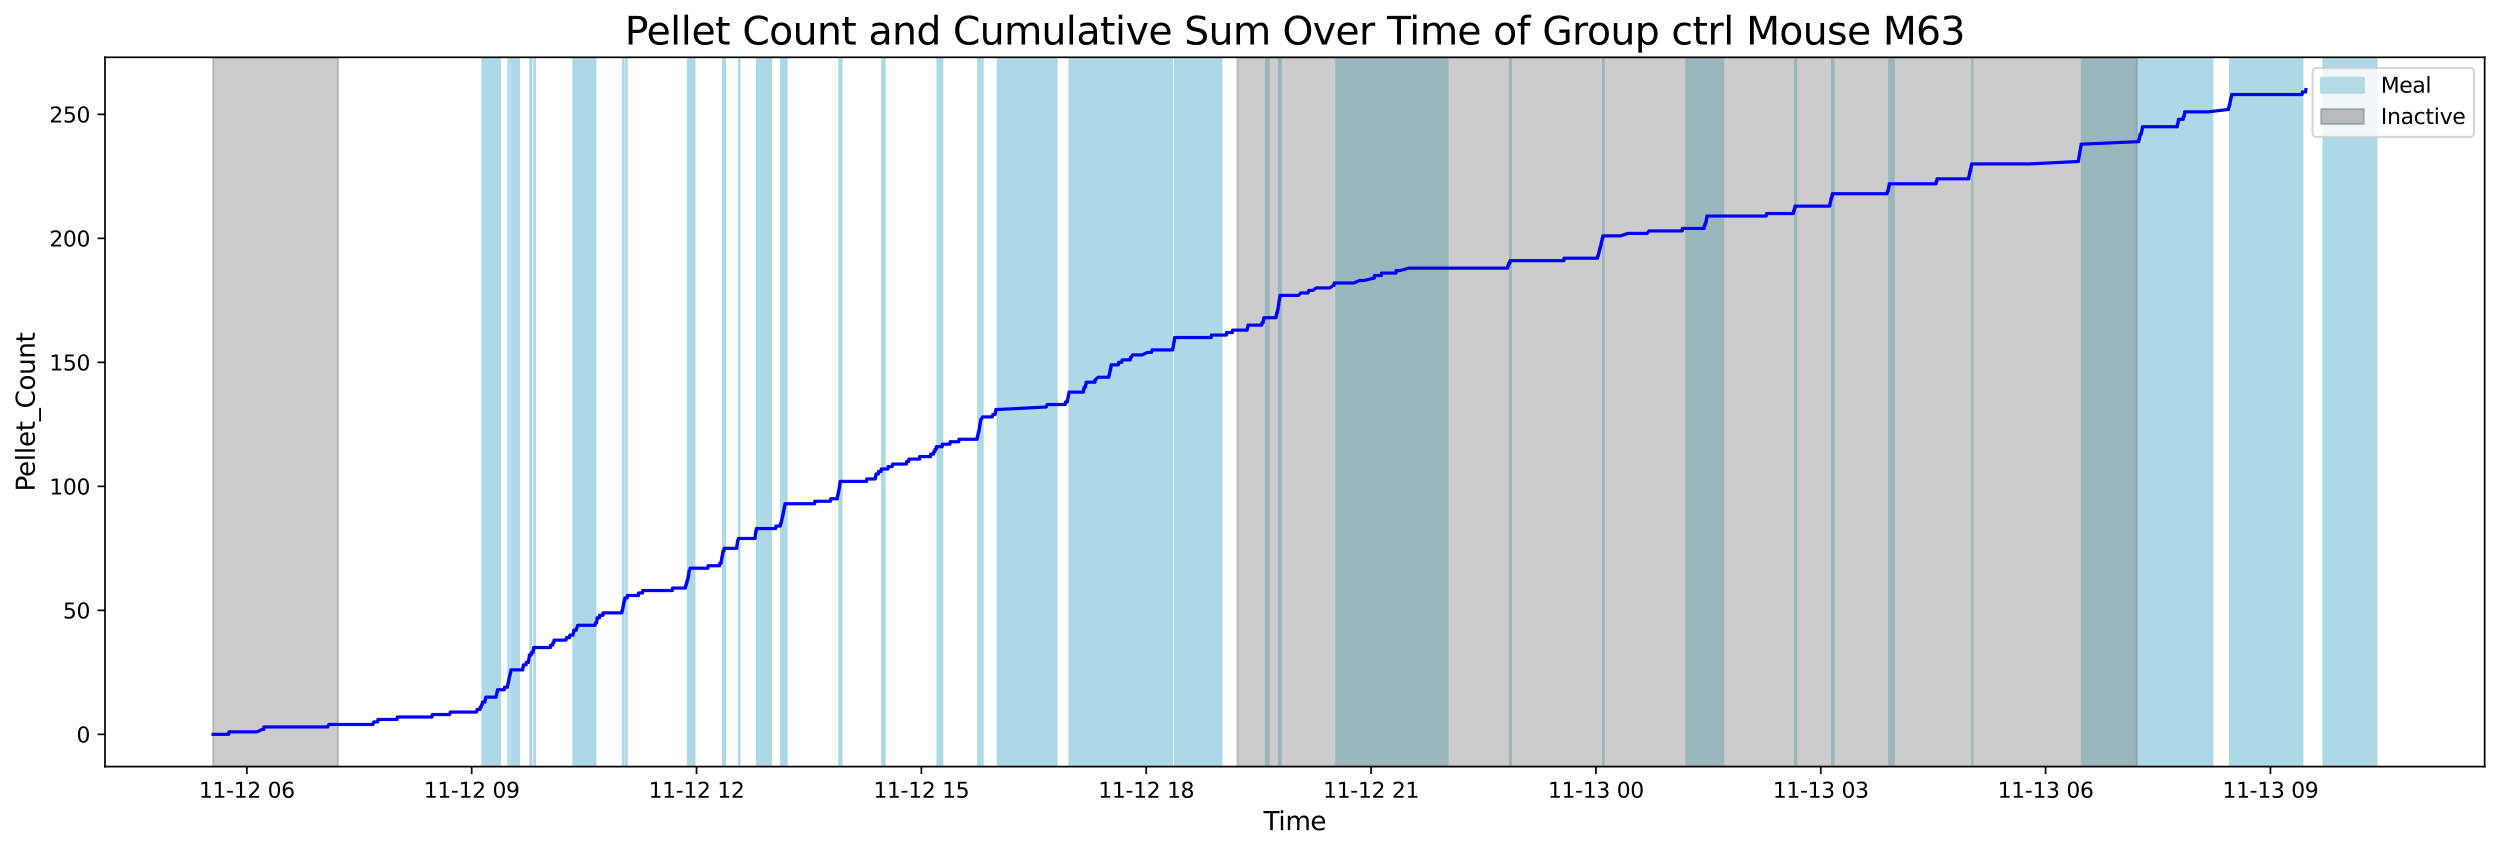 <?xml version="1.0" encoding="utf-8" standalone="no"?>
<!DOCTYPE svg PUBLIC "-//W3C//DTD SVG 1.1//EN"
  "http://www.w3.org/Graphics/SVG/1.1/DTD/svg11.dtd">
<svg xmlns:xlink="http://www.w3.org/1999/xlink" width="1172.435pt" height="399.009pt" viewBox="0 0 1172.435 399.009" xmlns="http://www.w3.org/2000/svg" version="1.1">
 <defs>
  <style type="text/css">*{stroke-linejoin: round; stroke-linecap: butt}</style>
 </defs>
 <g id="figure_1">
  <g id="patch_1">
   <path d="M 0 399.009 
L 1172.435 399.009 
L 1172.435 0 
L 0 0 
z
" style="fill: #ffffff"/>
  </g>
  <g id="axes_1">
   <g id="patch_2">
    <path d="M 49.235 359.517 
L 1165.235 359.517 
L 1165.235 26.877 
L 49.235 26.877 
z
" style="fill: #ffffff"/>
   </g>
   <g id="patch_3">
    <path d="M 234.487 359.517 
L 234.487 26.877 
L 226.252 26.877 
L 226.252 359.517 
z
" clip-path="url(#p6c56de506e)" style="fill: #add8e6; stroke: #add8e6; stroke-linejoin: miter"/>
   </g>
   <g id="patch_4">
    <path d="M 232.866 359.517 
L 232.866 26.877 
L 226.949 26.877 
L 226.949 359.517 
z
" clip-path="url(#p6c56de506e)" style="fill: #add8e6; stroke: #add8e6; stroke-linejoin: miter"/>
   </g>
   <g id="patch_5">
    <path d="M 231.316 359.517 
L 231.316 26.877 
L 229.81 26.877 
L 229.81 359.517 
z
" clip-path="url(#p6c56de506e)" style="fill: #add8e6; stroke: #add8e6; stroke-linejoin: miter"/>
   </g>
   <g id="patch_6">
    <path d="M 238.582 359.517 
L 238.582 26.877 
L 238.457 26.877 
L 238.457 359.517 
z
" clip-path="url(#p6c56de506e)" style="fill: #add8e6; stroke: #add8e6; stroke-linejoin: miter"/>
   </g>
   <g id="patch_7">
    <path d="M 239.826 359.517 
L 239.826 26.877 
L 240.247 26.877 
L 240.247 359.517 
z
" clip-path="url(#p6c56de506e)" style="fill: #add8e6; stroke: #add8e6; stroke-linejoin: miter"/>
   </g>
   <g id="patch_8">
    <path d="M 243.36 359.517 
L 243.36 26.877 
L 239.806 26.877 
L 239.806 359.517 
z
" clip-path="url(#p6c56de506e)" style="fill: #add8e6; stroke: #add8e6; stroke-linejoin: miter"/>
   </g>
   <g id="patch_9">
    <path d="M 248.707 359.517 
L 248.707 26.877 
L 249.199 26.877 
L 249.199 359.517 
z
" clip-path="url(#p6c56de506e)" style="fill: #add8e6; stroke: #add8e6; stroke-linejoin: miter"/>
   </g>
   <g id="patch_10">
    <path d="M 250.896 359.517 
L 250.896 26.877 
L 250.585 26.877 
L 250.585 359.517 
z
" clip-path="url(#p6c56de506e)" style="fill: #add8e6; stroke: #add8e6; stroke-linejoin: miter"/>
   </g>
   <g id="patch_11">
    <path d="M 277.523 359.517 
L 277.523 26.877 
L 268.89 26.877 
L 268.89 359.517 
z
" clip-path="url(#p6c56de506e)" style="fill: #add8e6; stroke: #add8e6; stroke-linejoin: miter"/>
   </g>
   <g id="patch_12">
    <path d="M 279.222 359.517 
L 279.222 26.877 
L 269.374 26.877 
L 269.374 359.517 
z
" clip-path="url(#p6c56de506e)" style="fill: #add8e6; stroke: #add8e6; stroke-linejoin: miter"/>
   </g>
   <g id="patch_13">
    <path d="M 292.162 359.517 
L 292.162 26.877 
L 292.369 26.877 
L 292.369 359.517 
z
" clip-path="url(#p6c56de506e)" style="fill: #add8e6; stroke: #add8e6; stroke-linejoin: miter"/>
   </g>
   <g id="patch_14">
    <path d="M 293.931 359.517 
L 293.931 26.877 
L 293.455 26.877 
L 293.455 359.517 
z
" clip-path="url(#p6c56de506e)" style="fill: #add8e6; stroke: #add8e6; stroke-linejoin: miter"/>
   </g>
   <g id="patch_15">
    <path d="M 322.689 359.517 
L 322.689 26.877 
L 322.599 26.877 
L 322.599 359.517 
z
" clip-path="url(#p6c56de506e)" style="fill: #add8e6; stroke: #add8e6; stroke-linejoin: miter"/>
   </g>
   <g id="patch_16">
    <path d="M 325.663 359.517 
L 325.663 26.877 
L 323.109 26.877 
L 323.109 359.517 
z
" clip-path="url(#p6c56de506e)" style="fill: #add8e6; stroke: #add8e6; stroke-linejoin: miter"/>
   </g>
   <g id="patch_17">
    <path d="M 323.898 359.517 
L 323.898 26.877 
L 323.441 26.877 
L 323.441 359.517 
z
" clip-path="url(#p6c56de506e)" style="fill: #add8e6; stroke: #add8e6; stroke-linejoin: miter"/>
   </g>
   <g id="patch_18">
    <path d="M 339.447 359.517 
L 339.447 26.877 
L 339.088 26.877 
L 339.088 359.517 
z
" clip-path="url(#p6c56de506e)" style="fill: #add8e6; stroke: #add8e6; stroke-linejoin: miter"/>
   </g>
   <g id="patch_19">
    <path d="M 340.053 359.517 
L 340.053 26.877 
L 339.842 26.877 
L 339.842 359.517 
z
" clip-path="url(#p6c56de506e)" style="fill: #add8e6; stroke: #add8e6; stroke-linejoin: miter"/>
   </g>
   <g id="patch_20">
    <path d="M 346.758 359.517 
L 346.758 26.877 
L 346.547 26.877 
L 346.547 359.517 
z
" clip-path="url(#p6c56de506e)" style="fill: #add8e6; stroke: #add8e6; stroke-linejoin: miter"/>
   </g>
   <g id="patch_21">
    <path d="M 361.624 359.517 
L 361.624 26.877 
L 354.999 26.877 
L 354.999 359.517 
z
" clip-path="url(#p6c56de506e)" style="fill: #add8e6; stroke: #add8e6; stroke-linejoin: miter"/>
   </g>
   <g id="patch_22">
    <path d="M 366.262 359.517 
L 366.262 26.877 
L 366.91 26.877 
L 366.91 359.517 
z
" clip-path="url(#p6c56de506e)" style="fill: #add8e6; stroke: #add8e6; stroke-linejoin: miter"/>
   </g>
   <g id="patch_23">
    <path d="M 367.547 359.517 
L 367.547 26.877 
L 368.929 26.877 
L 368.929 359.517 
z
" clip-path="url(#p6c56de506e)" style="fill: #add8e6; stroke: #add8e6; stroke-linejoin: miter"/>
   </g>
   <g id="patch_24">
    <path d="M 394.637 359.517 
L 394.637 26.877 
L 393.586 26.877 
L 393.586 359.517 
z
" clip-path="url(#p6c56de506e)" style="fill: #add8e6; stroke: #add8e6; stroke-linejoin: miter"/>
   </g>
   <g id="patch_25">
    <path d="M 394.299 359.517 
L 394.299 26.877 
L 394.278 26.877 
L 394.278 359.517 
z
" clip-path="url(#p6c56de506e)" style="fill: #add8e6; stroke: #add8e6; stroke-linejoin: miter"/>
   </g>
   <g id="patch_26">
    <path d="M 414.887 359.517 
L 414.887 26.877 
L 413.684 26.877 
L 413.684 359.517 
z
" clip-path="url(#p6c56de506e)" style="fill: #add8e6; stroke: #add8e6; stroke-linejoin: miter"/>
   </g>
   <g id="patch_27">
    <path d="M 441.928 359.517 
L 441.928 26.877 
L 439.663 26.877 
L 439.663 359.517 
z
" clip-path="url(#p6c56de506e)" style="fill: #add8e6; stroke: #add8e6; stroke-linejoin: miter"/>
   </g>
   <g id="patch_28">
    <path d="M 458.764 359.517 
L 458.764 26.877 
L 459.848 26.877 
L 459.848 359.517 
z
" clip-path="url(#p6c56de506e)" style="fill: #add8e6; stroke: #add8e6; stroke-linejoin: miter"/>
   </g>
   <g id="patch_29">
    <path d="M 460.838 359.517 
L 460.838 26.877 
L 460.641 26.877 
L 460.641 359.517 
z
" clip-path="url(#p6c56de506e)" style="fill: #add8e6; stroke: #add8e6; stroke-linejoin: miter"/>
   </g>
   <g id="patch_30">
    <path d="M 495.536 359.517 
L 495.536 26.877 
L 467.905 26.877 
L 467.905 359.517 
z
" clip-path="url(#p6c56de506e)" style="fill: #add8e6; stroke: #add8e6; stroke-linejoin: miter"/>
   </g>
   <g id="patch_31">
    <path d="M 524.875 359.517 
L 524.875 26.877 
L 501.55 26.877 
L 501.55 359.517 
z
" clip-path="url(#p6c56de506e)" style="fill: #add8e6; stroke: #add8e6; stroke-linejoin: miter"/>
   </g>
   <g id="patch_32">
    <path d="M 508.787 359.517 
L 508.787 26.877 
L 509.142 26.877 
L 509.142 359.517 
z
" clip-path="url(#p6c56de506e)" style="fill: #add8e6; stroke: #add8e6; stroke-linejoin: miter"/>
   </g>
   <g id="patch_33">
    <path d="M 510.453 359.517 
L 510.453 26.877 
L 509.917 26.877 
L 509.917 359.517 
z
" clip-path="url(#p6c56de506e)" style="fill: #add8e6; stroke: #add8e6; stroke-linejoin: miter"/>
   </g>
   <g id="patch_34">
    <path d="M 549.714 359.517 
L 549.714 26.877 
L 520.913 26.877 
L 520.913 359.517 
z
" clip-path="url(#p6c56de506e)" style="fill: #add8e6; stroke: #add8e6; stroke-linejoin: miter"/>
   </g>
   <g id="patch_35">
    <path d="M 521.681 359.517 
L 521.681 26.877 
L 521.347 26.877 
L 521.347 359.517 
z
" clip-path="url(#p6c56de506e)" style="fill: #add8e6; stroke: #add8e6; stroke-linejoin: miter"/>
   </g>
   <g id="patch_36">
    <path d="M 572.844 359.517 
L 572.844 26.877 
L 551.588 26.877 
L 551.588 359.517 
z
" clip-path="url(#p6c56de506e)" style="fill: #add8e6; stroke: #add8e6; stroke-linejoin: miter"/>
   </g>
   <g id="patch_37">
    <path d="M 553.176 359.517 
L 553.176 26.877 
L 551.007 26.877 
L 551.007 359.517 
z
" clip-path="url(#p6c56de506e)" style="fill: #add8e6; stroke: #add8e6; stroke-linejoin: miter"/>
   </g>
   <g id="patch_38">
    <path d="M 594.999 359.517 
L 594.999 26.877 
L 593.673 26.877 
L 593.673 359.517 
z
" clip-path="url(#p6c56de506e)" style="fill: #add8e6; stroke: #add8e6; stroke-linejoin: miter"/>
   </g>
   <g id="patch_39">
    <path d="M 599.797 359.517 
L 599.797 26.877 
L 600.656 26.877 
L 600.656 359.517 
z
" clip-path="url(#p6c56de506e)" style="fill: #add8e6; stroke: #add8e6; stroke-linejoin: miter"/>
   </g>
   <g id="patch_40">
    <path d="M 644.753 359.517 
L 644.753 26.877 
L 632.292 26.877 
L 632.292 359.517 
z
" clip-path="url(#p6c56de506e)" style="fill: #add8e6; stroke: #add8e6; stroke-linejoin: miter"/>
   </g>
   <g id="patch_41">
    <path d="M 659.954 359.517 
L 659.954 26.877 
L 626.684 26.877 
L 626.684 359.517 
z
" clip-path="url(#p6c56de506e)" style="fill: #add8e6; stroke: #add8e6; stroke-linejoin: miter"/>
   </g>
   <g id="patch_42">
    <path d="M 678.876 359.517 
L 678.876 26.877 
L 646.674 26.877 
L 646.674 359.517 
z
" clip-path="url(#p6c56de506e)" style="fill: #add8e6; stroke: #add8e6; stroke-linejoin: miter"/>
   </g>
   <g id="patch_43">
    <path d="M 708.159 359.517 
L 708.159 26.877 
L 708.552 26.877 
L 708.552 359.517 
z
" clip-path="url(#p6c56de506e)" style="fill: #add8e6; stroke: #add8e6; stroke-linejoin: miter"/>
   </g>
   <g id="patch_44">
    <path d="M 751.81 359.517 
L 751.81 26.877 
L 752.089 26.877 
L 752.089 359.517 
z
" clip-path="url(#p6c56de506e)" style="fill: #add8e6; stroke: #add8e6; stroke-linejoin: miter"/>
   </g>
   <g id="patch_45">
    <path d="M 808.087 359.517 
L 808.087 26.877 
L 790.835 26.877 
L 790.835 359.517 
z
" clip-path="url(#p6c56de506e)" style="fill: #add8e6; stroke: #add8e6; stroke-linejoin: miter"/>
   </g>
   <g id="patch_46">
    <path d="M 801.085 359.517 
L 801.085 26.877 
L 800.853 26.877 
L 800.853 359.517 
z
" clip-path="url(#p6c56de506e)" style="fill: #add8e6; stroke: #add8e6; stroke-linejoin: miter"/>
   </g>
   <g id="patch_47">
    <path d="M 841.811 359.517 
L 841.811 26.877 
L 842.373 26.877 
L 842.373 359.517 
z
" clip-path="url(#p6c56de506e)" style="fill: #add8e6; stroke: #add8e6; stroke-linejoin: miter"/>
   </g>
   <g id="patch_48">
    <path d="M 859.2 359.517 
L 859.2 26.877 
L 859.944 26.877 
L 859.944 359.517 
z
" clip-path="url(#p6c56de506e)" style="fill: #add8e6; stroke: #add8e6; stroke-linejoin: miter"/>
   </g>
   <g id="patch_49">
    <path d="M 887.03 359.517 
L 887.03 26.877 
L 885.974 26.877 
L 885.974 359.517 
z
" clip-path="url(#p6c56de506e)" style="fill: #add8e6; stroke: #add8e6; stroke-linejoin: miter"/>
   </g>
   <g id="patch_50">
    <path d="M 888.147 359.517 
L 888.147 26.877 
L 886.708 26.877 
L 886.708 359.517 
z
" clip-path="url(#p6c56de506e)" style="fill: #add8e6; stroke: #add8e6; stroke-linejoin: miter"/>
   </g>
   <g id="patch_51">
    <path d="M 924.954 359.517 
L 924.954 26.877 
L 924.954 26.877 
z
" clip-path="url(#p6c56de506e)" style="fill: #add8e6; stroke: #add8e6; stroke-linejoin: miter"/>
   </g>
   <g id="patch_52">
    <path d="M 1009.266 359.517 
L 1009.266 26.877 
L 976.373 26.877 
L 976.373 359.517 
z
" clip-path="url(#p6c56de506e)" style="fill: #add8e6; stroke: #add8e6; stroke-linejoin: miter"/>
   </g>
   <g id="patch_53">
    <path d="M 1037.512 359.517 
L 1037.512 26.877 
L 1004.144 26.877 
L 1004.144 359.517 
z
" clip-path="url(#p6c56de506e)" style="fill: #add8e6; stroke: #add8e6; stroke-linejoin: miter"/>
   </g>
   <g id="patch_54">
    <path d="M 1004.904 359.517 
L 1004.904 26.877 
L 1004.935 26.877 
L 1004.935 359.517 
z
" clip-path="url(#p6c56de506e)" style="fill: #add8e6; stroke: #add8e6; stroke-linejoin: miter"/>
   </g>
   <g id="patch_55">
    <path d="M 1021.685 359.517 
L 1021.685 26.877 
L 1022.263 26.877 
L 1022.263 359.517 
z
" clip-path="url(#p6c56de506e)" style="fill: #add8e6; stroke: #add8e6; stroke-linejoin: miter"/>
   </g>
   <g id="patch_56">
    <path d="M 1025.501 359.517 
L 1025.501 26.877 
L 1025.138 26.877 
L 1025.138 359.517 
z
" clip-path="url(#p6c56de506e)" style="fill: #add8e6; stroke: #add8e6; stroke-linejoin: miter"/>
   </g>
   <g id="patch_57">
    <path d="M 1079.749 359.517 
L 1079.749 26.877 
L 1045.825 26.877 
L 1045.825 359.517 
z
" clip-path="url(#p6c56de506e)" style="fill: #add8e6; stroke: #add8e6; stroke-linejoin: miter"/>
   </g>
   <g id="patch_58">
    <path d="M 1046.448 359.517 
L 1046.448 26.877 
L 1046.989 26.877 
L 1046.989 359.517 
z
" clip-path="url(#p6c56de506e)" style="fill: #add8e6; stroke: #add8e6; stroke-linejoin: miter"/>
   </g>
   <g id="patch_59">
    <path d="M 1114.508 359.517 
L 1114.508 26.877 
L 1089.652 26.877 
L 1089.652 359.517 
z
" clip-path="url(#p6c56de506e)" style="fill: #add8e6; stroke: #add8e6; stroke-linejoin: miter"/>
   </g>
   <g id="patch_60">
    <path d="M 99.962 359.517 
L 99.962 26.877 
L 158.544 26.877 
L 158.544 359.517 
z
" clip-path="url(#p6c56de506e)" style="fill: #808080; opacity: 0.4; stroke: #808080; stroke-linejoin: miter"/>
   </g>
   <g id="patch_61">
    <path d="M 580.33 359.517 
L 580.33 26.877 
L 1002.117 26.877 
L 1002.117 359.517 
z
" clip-path="url(#p6c56de506e)" style="fill: #808080; opacity: 0.4; stroke: #808080; stroke-linejoin: miter"/>
   </g>
   <g id="matplotlib.axis_1">
    <g id="xtick_1">
     <g id="line2d_1">
      <defs>
       <path id="ma12d11ba7d" d="M 0 0 
L 0 3.5 
" style="stroke: #000000; stroke-width: 0.8"/>
      </defs>
      <g>
       <use xlink:href="#ma12d11ba7d" x="115.76" y="359.517" style="stroke: #000000; stroke-width: 0.8"/>
      </g>
     </g>
     <g id="text_1">
      <!-- 11-12 06 -->
      <g transform="translate(93.279 374.116) scale(0.1 -0.1)">
       <defs>
        <path id="DejaVuSans-31" d="M 794 531 
L 1825 531 
L 1825 4091 
L 703 3866 
L 703 4441 
L 1819 4666 
L 2450 4666 
L 2450 531 
L 3481 531 
L 3481 0 
L 794 0 
L 794 531 
z
" transform="scale(0.016)"/>
        <path id="DejaVuSans-2d" d="M 313 2009 
L 1997 2009 
L 1997 1497 
L 313 1497 
L 313 2009 
z
" transform="scale(0.016)"/>
        <path id="DejaVuSans-32" d="M 1228 531 
L 3431 531 
L 3431 0 
L 469 0 
L 469 531 
Q 828 903 1448 1529 
Q 2069 2156 2228 2338 
Q 2531 2678 2651 2914 
Q 2772 3150 2772 3378 
Q 2772 3750 2511 3984 
Q 2250 4219 1831 4219 
Q 1534 4219 1204 4116 
Q 875 4013 500 3803 
L 500 4441 
Q 881 4594 1212 4672 
Q 1544 4750 1819 4750 
Q 2544 4750 2975 4387 
Q 3406 4025 3406 3419 
Q 3406 3131 3298 2873 
Q 3191 2616 2906 2266 
Q 2828 2175 2409 1742 
Q 1991 1309 1228 531 
z
" transform="scale(0.016)"/>
        <path id="DejaVuSans-20" transform="scale(0.016)"/>
        <path id="DejaVuSans-30" d="M 2034 4250 
Q 1547 4250 1301 3770 
Q 1056 3291 1056 2328 
Q 1056 1369 1301 889 
Q 1547 409 2034 409 
Q 2525 409 2770 889 
Q 3016 1369 3016 2328 
Q 3016 3291 2770 3770 
Q 2525 4250 2034 4250 
z
M 2034 4750 
Q 2819 4750 3233 4129 
Q 3647 3509 3647 2328 
Q 3647 1150 3233 529 
Q 2819 -91 2034 -91 
Q 1250 -91 836 529 
Q 422 1150 422 2328 
Q 422 3509 836 4129 
Q 1250 4750 2034 4750 
z
" transform="scale(0.016)"/>
        <path id="DejaVuSans-36" d="M 2113 2584 
Q 1688 2584 1439 2293 
Q 1191 2003 1191 1497 
Q 1191 994 1439 701 
Q 1688 409 2113 409 
Q 2538 409 2786 701 
Q 3034 994 3034 1497 
Q 3034 2003 2786 2293 
Q 2538 2584 2113 2584 
z
M 3366 4563 
L 3366 3988 
Q 3128 4100 2886 4159 
Q 2644 4219 2406 4219 
Q 1781 4219 1451 3797 
Q 1122 3375 1075 2522 
Q 1259 2794 1537 2939 
Q 1816 3084 2150 3084 
Q 2853 3084 3261 2657 
Q 3669 2231 3669 1497 
Q 3669 778 3244 343 
Q 2819 -91 2113 -91 
Q 1303 -91 875 529 
Q 447 1150 447 2328 
Q 447 3434 972 4092 
Q 1497 4750 2381 4750 
Q 2619 4750 2861 4703 
Q 3103 4656 3366 4563 
z
" transform="scale(0.016)"/>
       </defs>
       <use xlink:href="#DejaVuSans-31"/>
       <use xlink:href="#DejaVuSans-31" x="63.623"/>
       <use xlink:href="#DejaVuSans-2d" x="127.246"/>
       <use xlink:href="#DejaVuSans-31" x="163.33"/>
       <use xlink:href="#DejaVuSans-32" x="226.953"/>
       <use xlink:href="#DejaVuSans-20" x="290.576"/>
       <use xlink:href="#DejaVuSans-30" x="322.363"/>
       <use xlink:href="#DejaVuSans-36" x="385.986"/>
      </g>
     </g>
    </g>
    <g id="xtick_2">
     <g id="line2d_2">
      <g>
       <use xlink:href="#ma12d11ba7d" x="221.206" y="359.517" style="stroke: #000000; stroke-width: 0.8"/>
      </g>
     </g>
     <g id="text_2">
      <!-- 11-12 09 -->
      <g transform="translate(198.726 374.116) scale(0.1 -0.1)">
       <defs>
        <path id="DejaVuSans-39" d="M 703 97 
L 703 672 
Q 941 559 1184 500 
Q 1428 441 1663 441 
Q 2288 441 2617 861 
Q 2947 1281 2994 2138 
Q 2813 1869 2534 1725 
Q 2256 1581 1919 1581 
Q 1219 1581 811 2004 
Q 403 2428 403 3163 
Q 403 3881 828 4315 
Q 1253 4750 1959 4750 
Q 2769 4750 3195 4129 
Q 3622 3509 3622 2328 
Q 3622 1225 3098 567 
Q 2575 -91 1691 -91 
Q 1453 -91 1209 -44 
Q 966 3 703 97 
z
M 1959 2075 
Q 2384 2075 2632 2365 
Q 2881 2656 2881 3163 
Q 2881 3666 2632 3958 
Q 2384 4250 1959 4250 
Q 1534 4250 1286 3958 
Q 1038 3666 1038 3163 
Q 1038 2656 1286 2365 
Q 1534 2075 1959 2075 
z
" transform="scale(0.016)"/>
       </defs>
       <use xlink:href="#DejaVuSans-31"/>
       <use xlink:href="#DejaVuSans-31" x="63.623"/>
       <use xlink:href="#DejaVuSans-2d" x="127.246"/>
       <use xlink:href="#DejaVuSans-31" x="163.33"/>
       <use xlink:href="#DejaVuSans-32" x="226.953"/>
       <use xlink:href="#DejaVuSans-20" x="290.576"/>
       <use xlink:href="#DejaVuSans-30" x="322.363"/>
       <use xlink:href="#DejaVuSans-39" x="385.986"/>
      </g>
     </g>
    </g>
    <g id="xtick_3">
     <g id="line2d_3">
      <g>
       <use xlink:href="#ma12d11ba7d" x="326.653" y="359.517" style="stroke: #000000; stroke-width: 0.8"/>
      </g>
     </g>
     <g id="text_3">
      <!-- 11-12 12 -->
      <g transform="translate(304.173 374.116) scale(0.1 -0.1)">
       <use xlink:href="#DejaVuSans-31"/>
       <use xlink:href="#DejaVuSans-31" x="63.623"/>
       <use xlink:href="#DejaVuSans-2d" x="127.246"/>
       <use xlink:href="#DejaVuSans-31" x="163.33"/>
       <use xlink:href="#DejaVuSans-32" x="226.953"/>
       <use xlink:href="#DejaVuSans-20" x="290.576"/>
       <use xlink:href="#DejaVuSans-31" x="322.363"/>
       <use xlink:href="#DejaVuSans-32" x="385.986"/>
      </g>
     </g>
    </g>
    <g id="xtick_4">
     <g id="line2d_4">
      <g>
       <use xlink:href="#ma12d11ba7d" x="432.1" y="359.517" style="stroke: #000000; stroke-width: 0.8"/>
      </g>
     </g>
     <g id="text_4">
      <!-- 11-12 15 -->
      <g transform="translate(409.619 374.116) scale(0.1 -0.1)">
       <defs>
        <path id="DejaVuSans-35" d="M 691 4666 
L 3169 4666 
L 3169 4134 
L 1269 4134 
L 1269 2991 
Q 1406 3038 1543 3061 
Q 1681 3084 1819 3084 
Q 2600 3084 3056 2656 
Q 3513 2228 3513 1497 
Q 3513 744 3044 326 
Q 2575 -91 1722 -91 
Q 1428 -91 1123 -41 
Q 819 9 494 109 
L 494 744 
Q 775 591 1075 516 
Q 1375 441 1709 441 
Q 2250 441 2565 725 
Q 2881 1009 2881 1497 
Q 2881 1984 2565 2268 
Q 2250 2553 1709 2553 
Q 1456 2553 1204 2497 
Q 953 2441 691 2322 
L 691 4666 
z
" transform="scale(0.016)"/>
       </defs>
       <use xlink:href="#DejaVuSans-31"/>
       <use xlink:href="#DejaVuSans-31" x="63.623"/>
       <use xlink:href="#DejaVuSans-2d" x="127.246"/>
       <use xlink:href="#DejaVuSans-31" x="163.33"/>
       <use xlink:href="#DejaVuSans-32" x="226.953"/>
       <use xlink:href="#DejaVuSans-20" x="290.576"/>
       <use xlink:href="#DejaVuSans-31" x="322.363"/>
       <use xlink:href="#DejaVuSans-35" x="385.986"/>
      </g>
     </g>
    </g>
    <g id="xtick_5">
     <g id="line2d_5">
      <g>
       <use xlink:href="#ma12d11ba7d" x="537.546" y="359.517" style="stroke: #000000; stroke-width: 0.8"/>
      </g>
     </g>
     <g id="text_5">
      <!-- 11-12 18 -->
      <g transform="translate(515.066 374.116) scale(0.1 -0.1)">
       <defs>
        <path id="DejaVuSans-38" d="M 2034 2216 
Q 1584 2216 1326 1975 
Q 1069 1734 1069 1313 
Q 1069 891 1326 650 
Q 1584 409 2034 409 
Q 2484 409 2743 651 
Q 3003 894 3003 1313 
Q 3003 1734 2745 1975 
Q 2488 2216 2034 2216 
z
M 1403 2484 
Q 997 2584 770 2862 
Q 544 3141 544 3541 
Q 544 4100 942 4425 
Q 1341 4750 2034 4750 
Q 2731 4750 3128 4425 
Q 3525 4100 3525 3541 
Q 3525 3141 3298 2862 
Q 3072 2584 2669 2484 
Q 3125 2378 3379 2068 
Q 3634 1759 3634 1313 
Q 3634 634 3220 271 
Q 2806 -91 2034 -91 
Q 1263 -91 848 271 
Q 434 634 434 1313 
Q 434 1759 690 2068 
Q 947 2378 1403 2484 
z
M 1172 3481 
Q 1172 3119 1398 2916 
Q 1625 2713 2034 2713 
Q 2441 2713 2670 2916 
Q 2900 3119 2900 3481 
Q 2900 3844 2670 4047 
Q 2441 4250 2034 4250 
Q 1625 4250 1398 4047 
Q 1172 3844 1172 3481 
z
" transform="scale(0.016)"/>
       </defs>
       <use xlink:href="#DejaVuSans-31"/>
       <use xlink:href="#DejaVuSans-31" x="63.623"/>
       <use xlink:href="#DejaVuSans-2d" x="127.246"/>
       <use xlink:href="#DejaVuSans-31" x="163.33"/>
       <use xlink:href="#DejaVuSans-32" x="226.953"/>
       <use xlink:href="#DejaVuSans-20" x="290.576"/>
       <use xlink:href="#DejaVuSans-31" x="322.363"/>
       <use xlink:href="#DejaVuSans-38" x="385.986"/>
      </g>
     </g>
    </g>
    <g id="xtick_6">
     <g id="line2d_6">
      <g>
       <use xlink:href="#ma12d11ba7d" x="642.993" y="359.517" style="stroke: #000000; stroke-width: 0.8"/>
      </g>
     </g>
     <g id="text_6">
      <!-- 11-12 21 -->
      <g transform="translate(620.513 374.116) scale(0.1 -0.1)">
       <use xlink:href="#DejaVuSans-31"/>
       <use xlink:href="#DejaVuSans-31" x="63.623"/>
       <use xlink:href="#DejaVuSans-2d" x="127.246"/>
       <use xlink:href="#DejaVuSans-31" x="163.33"/>
       <use xlink:href="#DejaVuSans-32" x="226.953"/>
       <use xlink:href="#DejaVuSans-20" x="290.576"/>
       <use xlink:href="#DejaVuSans-32" x="322.363"/>
       <use xlink:href="#DejaVuSans-31" x="385.986"/>
      </g>
     </g>
    </g>
    <g id="xtick_7">
     <g id="line2d_7">
      <g>
       <use xlink:href="#ma12d11ba7d" x="748.44" y="359.517" style="stroke: #000000; stroke-width: 0.8"/>
      </g>
     </g>
     <g id="text_7">
      <!-- 11-13 00 -->
      <g transform="translate(725.959 374.116) scale(0.1 -0.1)">
       <defs>
        <path id="DejaVuSans-33" d="M 2597 2516 
Q 3050 2419 3304 2112 
Q 3559 1806 3559 1356 
Q 3559 666 3084 287 
Q 2609 -91 1734 -91 
Q 1441 -91 1130 -33 
Q 819 25 488 141 
L 488 750 
Q 750 597 1062 519 
Q 1375 441 1716 441 
Q 2309 441 2620 675 
Q 2931 909 2931 1356 
Q 2931 1769 2642 2001 
Q 2353 2234 1838 2234 
L 1294 2234 
L 1294 2753 
L 1863 2753 
Q 2328 2753 2575 2939 
Q 2822 3125 2822 3475 
Q 2822 3834 2567 4026 
Q 2313 4219 1838 4219 
Q 1578 4219 1281 4162 
Q 984 4106 628 3988 
L 628 4550 
Q 988 4650 1302 4700 
Q 1616 4750 1894 4750 
Q 2613 4750 3031 4423 
Q 3450 4097 3450 3541 
Q 3450 3153 3228 2886 
Q 3006 2619 2597 2516 
z
" transform="scale(0.016)"/>
       </defs>
       <use xlink:href="#DejaVuSans-31"/>
       <use xlink:href="#DejaVuSans-31" x="63.623"/>
       <use xlink:href="#DejaVuSans-2d" x="127.246"/>
       <use xlink:href="#DejaVuSans-31" x="163.33"/>
       <use xlink:href="#DejaVuSans-33" x="226.953"/>
       <use xlink:href="#DejaVuSans-20" x="290.576"/>
       <use xlink:href="#DejaVuSans-30" x="322.363"/>
       <use xlink:href="#DejaVuSans-30" x="385.986"/>
      </g>
     </g>
    </g>
    <g id="xtick_8">
     <g id="line2d_8">
      <g>
       <use xlink:href="#ma12d11ba7d" x="853.886" y="359.517" style="stroke: #000000; stroke-width: 0.8"/>
      </g>
     </g>
     <g id="text_8">
      <!-- 11-13 03 -->
      <g transform="translate(831.406 374.116) scale(0.1 -0.1)">
       <use xlink:href="#DejaVuSans-31"/>
       <use xlink:href="#DejaVuSans-31" x="63.623"/>
       <use xlink:href="#DejaVuSans-2d" x="127.246"/>
       <use xlink:href="#DejaVuSans-31" x="163.33"/>
       <use xlink:href="#DejaVuSans-33" x="226.953"/>
       <use xlink:href="#DejaVuSans-20" x="290.576"/>
       <use xlink:href="#DejaVuSans-30" x="322.363"/>
       <use xlink:href="#DejaVuSans-33" x="385.986"/>
      </g>
     </g>
    </g>
    <g id="xtick_9">
     <g id="line2d_9">
      <g>
       <use xlink:href="#ma12d11ba7d" x="959.333" y="359.517" style="stroke: #000000; stroke-width: 0.8"/>
      </g>
     </g>
     <g id="text_9">
      <!-- 11-13 06 -->
      <g transform="translate(936.853 374.116) scale(0.1 -0.1)">
       <use xlink:href="#DejaVuSans-31"/>
       <use xlink:href="#DejaVuSans-31" x="63.623"/>
       <use xlink:href="#DejaVuSans-2d" x="127.246"/>
       <use xlink:href="#DejaVuSans-31" x="163.33"/>
       <use xlink:href="#DejaVuSans-33" x="226.953"/>
       <use xlink:href="#DejaVuSans-20" x="290.576"/>
       <use xlink:href="#DejaVuSans-30" x="322.363"/>
       <use xlink:href="#DejaVuSans-36" x="385.986"/>
      </g>
     </g>
    </g>
    <g id="xtick_10">
     <g id="line2d_10">
      <g>
       <use xlink:href="#ma12d11ba7d" x="1064.78" y="359.517" style="stroke: #000000; stroke-width: 0.8"/>
      </g>
     </g>
     <g id="text_10">
      <!-- 11-13 09 -->
      <g transform="translate(1042.299 374.116) scale(0.1 -0.1)">
       <use xlink:href="#DejaVuSans-31"/>
       <use xlink:href="#DejaVuSans-31" x="63.623"/>
       <use xlink:href="#DejaVuSans-2d" x="127.246"/>
       <use xlink:href="#DejaVuSans-31" x="163.33"/>
       <use xlink:href="#DejaVuSans-33" x="226.953"/>
       <use xlink:href="#DejaVuSans-20" x="290.576"/>
       <use xlink:href="#DejaVuSans-30" x="322.363"/>
       <use xlink:href="#DejaVuSans-39" x="385.986"/>
      </g>
     </g>
    </g>
    <g id="text_11">
     <!-- Time -->
     <g transform="translate(592.555 389.313) scale(0.12 -0.12)">
      <defs>
       <path id="DejaVuSans-54" d="M -19 4666 
L 3928 4666 
L 3928 4134 
L 2272 4134 
L 2272 0 
L 1638 0 
L 1638 4134 
L -19 4134 
L -19 4666 
z
" transform="scale(0.016)"/>
       <path id="DejaVuSans-69" d="M 603 3500 
L 1178 3500 
L 1178 0 
L 603 0 
L 603 3500 
z
M 603 4863 
L 1178 4863 
L 1178 4134 
L 603 4134 
L 603 4863 
z
" transform="scale(0.016)"/>
       <path id="DejaVuSans-6d" d="M 3328 2828 
Q 3544 3216 3844 3400 
Q 4144 3584 4550 3584 
Q 5097 3584 5394 3201 
Q 5691 2819 5691 2113 
L 5691 0 
L 5113 0 
L 5113 2094 
Q 5113 2597 4934 2840 
Q 4756 3084 4391 3084 
Q 3944 3084 3684 2787 
Q 3425 2491 3425 1978 
L 3425 0 
L 2847 0 
L 2847 2094 
Q 2847 2600 2669 2842 
Q 2491 3084 2119 3084 
Q 1678 3084 1418 2786 
Q 1159 2488 1159 1978 
L 1159 0 
L 581 0 
L 581 3500 
L 1159 3500 
L 1159 2956 
Q 1356 3278 1631 3431 
Q 1906 3584 2284 3584 
Q 2666 3584 2933 3390 
Q 3200 3197 3328 2828 
z
" transform="scale(0.016)"/>
       <path id="DejaVuSans-65" d="M 3597 1894 
L 3597 1613 
L 953 1613 
Q 991 1019 1311 708 
Q 1631 397 2203 397 
Q 2534 397 2845 478 
Q 3156 559 3463 722 
L 3463 178 
Q 3153 47 2828 -22 
Q 2503 -91 2169 -91 
Q 1331 -91 842 396 
Q 353 884 353 1716 
Q 353 2575 817 3079 
Q 1281 3584 2069 3584 
Q 2775 3584 3186 3129 
Q 3597 2675 3597 1894 
z
M 3022 2063 
Q 3016 2534 2758 2815 
Q 2500 3097 2075 3097 
Q 1594 3097 1305 2825 
Q 1016 2553 972 2059 
L 3022 2063 
z
" transform="scale(0.016)"/>
      </defs>
      <use xlink:href="#DejaVuSans-54"/>
      <use xlink:href="#DejaVuSans-69" x="57.959"/>
      <use xlink:href="#DejaVuSans-6d" x="85.742"/>
      <use xlink:href="#DejaVuSans-65" x="183.154"/>
     </g>
    </g>
   </g>
   <g id="matplotlib.axis_2">
    <g id="ytick_1">
     <g id="line2d_11">
      <defs>
       <path id="mec5b75995f" d="M 0 0 
L -3.5 0 
" style="stroke: #000000; stroke-width: 0.8"/>
      </defs>
      <g>
       <use xlink:href="#mec5b75995f" x="49.235" y="344.397" style="stroke: #000000; stroke-width: 0.8"/>
      </g>
     </g>
     <g id="text_12">
      <!-- 0 -->
      <g transform="translate(35.873 348.196) scale(0.1 -0.1)">
       <use xlink:href="#DejaVuSans-30"/>
      </g>
     </g>
    </g>
    <g id="ytick_2">
     <g id="line2d_12">
      <g>
       <use xlink:href="#mec5b75995f" x="49.235" y="286.243" style="stroke: #000000; stroke-width: 0.8"/>
      </g>
     </g>
     <g id="text_13">
      <!-- 50 -->
      <g transform="translate(29.51 290.043) scale(0.1 -0.1)">
       <use xlink:href="#DejaVuSans-35"/>
       <use xlink:href="#DejaVuSans-30" x="63.623"/>
      </g>
     </g>
    </g>
    <g id="ytick_3">
     <g id="line2d_13">
      <g>
       <use xlink:href="#mec5b75995f" x="49.235" y="228.089" style="stroke: #000000; stroke-width: 0.8"/>
      </g>
     </g>
     <g id="text_14">
      <!-- 100 -->
      <g transform="translate(23.148 231.889) scale(0.1 -0.1)">
       <use xlink:href="#DejaVuSans-31"/>
       <use xlink:href="#DejaVuSans-30" x="63.623"/>
       <use xlink:href="#DejaVuSans-30" x="127.246"/>
      </g>
     </g>
    </g>
    <g id="ytick_4">
     <g id="line2d_14">
      <g>
       <use xlink:href="#mec5b75995f" x="49.235" y="169.936" style="stroke: #000000; stroke-width: 0.8"/>
      </g>
     </g>
     <g id="text_15">
      <!-- 150 -->
      <g transform="translate(23.148 173.735) scale(0.1 -0.1)">
       <use xlink:href="#DejaVuSans-31"/>
       <use xlink:href="#DejaVuSans-35" x="63.623"/>
       <use xlink:href="#DejaVuSans-30" x="127.246"/>
      </g>
     </g>
    </g>
    <g id="ytick_5">
     <g id="line2d_15">
      <g>
       <use xlink:href="#mec5b75995f" x="49.235" y="111.782" style="stroke: #000000; stroke-width: 0.8"/>
      </g>
     </g>
     <g id="text_16">
      <!-- 200 -->
      <g transform="translate(23.148 115.581) scale(0.1 -0.1)">
       <use xlink:href="#DejaVuSans-32"/>
       <use xlink:href="#DejaVuSans-30" x="63.623"/>
       <use xlink:href="#DejaVuSans-30" x="127.246"/>
      </g>
     </g>
    </g>
    <g id="ytick_6">
     <g id="line2d_16">
      <g>
       <use xlink:href="#mec5b75995f" x="49.235" y="53.628" style="stroke: #000000; stroke-width: 0.8"/>
      </g>
     </g>
     <g id="text_17">
      <!-- 250 -->
      <g transform="translate(23.148 57.427) scale(0.1 -0.1)">
       <use xlink:href="#DejaVuSans-32"/>
       <use xlink:href="#DejaVuSans-35" x="63.623"/>
       <use xlink:href="#DejaVuSans-30" x="127.246"/>
      </g>
     </g>
    </g>
    <g id="text_18">
     <!-- Pellet_Count -->
     <g transform="translate(16.318 230.485) rotate(-90) scale(0.12 -0.12)">
      <defs>
       <path id="DejaVuSans-50" d="M 1259 4147 
L 1259 2394 
L 2053 2394 
Q 2494 2394 2734 2622 
Q 2975 2850 2975 3272 
Q 2975 3691 2734 3919 
Q 2494 4147 2053 4147 
L 1259 4147 
z
M 628 4666 
L 2053 4666 
Q 2838 4666 3239 4311 
Q 3641 3956 3641 3272 
Q 3641 2581 3239 2228 
Q 2838 1875 2053 1875 
L 1259 1875 
L 1259 0 
L 628 0 
L 628 4666 
z
" transform="scale(0.016)"/>
       <path id="DejaVuSans-6c" d="M 603 4863 
L 1178 4863 
L 1178 0 
L 603 0 
L 603 4863 
z
" transform="scale(0.016)"/>
       <path id="DejaVuSans-74" d="M 1172 4494 
L 1172 3500 
L 2356 3500 
L 2356 3053 
L 1172 3053 
L 1172 1153 
Q 1172 725 1289 603 
Q 1406 481 1766 481 
L 2356 481 
L 2356 0 
L 1766 0 
Q 1100 0 847 248 
Q 594 497 594 1153 
L 594 3053 
L 172 3053 
L 172 3500 
L 594 3500 
L 594 4494 
L 1172 4494 
z
" transform="scale(0.016)"/>
       <path id="DejaVuSans-5f" d="M 3263 -1063 
L 3263 -1509 
L -63 -1509 
L -63 -1063 
L 3263 -1063 
z
" transform="scale(0.016)"/>
       <path id="DejaVuSans-43" d="M 4122 4306 
L 4122 3641 
Q 3803 3938 3442 4084 
Q 3081 4231 2675 4231 
Q 1875 4231 1450 3742 
Q 1025 3253 1025 2328 
Q 1025 1406 1450 917 
Q 1875 428 2675 428 
Q 3081 428 3442 575 
Q 3803 722 4122 1019 
L 4122 359 
Q 3791 134 3420 21 
Q 3050 -91 2638 -91 
Q 1578 -91 968 557 
Q 359 1206 359 2328 
Q 359 3453 968 4101 
Q 1578 4750 2638 4750 
Q 3056 4750 3426 4639 
Q 3797 4528 4122 4306 
z
" transform="scale(0.016)"/>
       <path id="DejaVuSans-6f" d="M 1959 3097 
Q 1497 3097 1228 2736 
Q 959 2375 959 1747 
Q 959 1119 1226 758 
Q 1494 397 1959 397 
Q 2419 397 2687 759 
Q 2956 1122 2956 1747 
Q 2956 2369 2687 2733 
Q 2419 3097 1959 3097 
z
M 1959 3584 
Q 2709 3584 3137 3096 
Q 3566 2609 3566 1747 
Q 3566 888 3137 398 
Q 2709 -91 1959 -91 
Q 1206 -91 779 398 
Q 353 888 353 1747 
Q 353 2609 779 3096 
Q 1206 3584 1959 3584 
z
" transform="scale(0.016)"/>
       <path id="DejaVuSans-75" d="M 544 1381 
L 544 3500 
L 1119 3500 
L 1119 1403 
Q 1119 906 1312 657 
Q 1506 409 1894 409 
Q 2359 409 2629 706 
Q 2900 1003 2900 1516 
L 2900 3500 
L 3475 3500 
L 3475 0 
L 2900 0 
L 2900 538 
Q 2691 219 2414 64 
Q 2138 -91 1772 -91 
Q 1169 -91 856 284 
Q 544 659 544 1381 
z
M 1991 3584 
L 1991 3584 
z
" transform="scale(0.016)"/>
       <path id="DejaVuSans-6e" d="M 3513 2113 
L 3513 0 
L 2938 0 
L 2938 2094 
Q 2938 2591 2744 2837 
Q 2550 3084 2163 3084 
Q 1697 3084 1428 2787 
Q 1159 2491 1159 1978 
L 1159 0 
L 581 0 
L 581 3500 
L 1159 3500 
L 1159 2956 
Q 1366 3272 1645 3428 
Q 1925 3584 2291 3584 
Q 2894 3584 3203 3211 
Q 3513 2838 3513 2113 
z
" transform="scale(0.016)"/>
      </defs>
      <use xlink:href="#DejaVuSans-50"/>
      <use xlink:href="#DejaVuSans-65" x="56.678"/>
      <use xlink:href="#DejaVuSans-6c" x="118.201"/>
      <use xlink:href="#DejaVuSans-6c" x="145.984"/>
      <use xlink:href="#DejaVuSans-65" x="173.768"/>
      <use xlink:href="#DejaVuSans-74" x="235.291"/>
      <use xlink:href="#DejaVuSans-5f" x="274.5"/>
      <use xlink:href="#DejaVuSans-43" x="324.5"/>
      <use xlink:href="#DejaVuSans-6f" x="394.324"/>
      <use xlink:href="#DejaVuSans-75" x="455.506"/>
      <use xlink:href="#DejaVuSans-6e" x="518.885"/>
      <use xlink:href="#DejaVuSans-74" x="582.264"/>
     </g>
    </g>
   </g>
   <g id="line2d_17">
    <path d="M 99.962 344.397 
L 107.256 344.397 
L 107.304 343.234 
L 120.495 343.234 
L 122.995 342.071 
L 123.727 342.071 
L 123.795 340.908 
L 153.74 340.908 
L 154.209 339.745 
L 174.956 339.745 
L 175.23 338.582 
L 177.104 338.582 
L 177.251 337.419 
L 186.145 337.419 
L 186.38 336.256 
L 202.607 336.256 
L 202.783 335.093 
L 210.828 335.093 
L 211.209 333.929 
L 223.481 333.929 
L 223.667 332.766 
L 225.161 332.766 
L 225.18 331.603 
L 225.668 331.603 
L 225.795 330.44 
L 226.215 330.44 
L 226.235 329.277 
L 227.416 329.277 
L 227.416 329.277 
L 227.514 328.114 
L 227.768 328.114 
L 227.807 326.951 
L 232.718 326.951 
L 232.757 325.788 
L 232.981 325.788 
L 233.03 324.625 
L 233.216 324.625 
L 233.294 323.462 
L 236.594 323.462 
L 236.613 322.299 
L 238.019 322.299 
L 238.029 321.136 
L 238.263 321.136 
L 238.283 319.973 
L 238.507 319.973 
L 238.537 318.809 
L 238.732 318.809 
L 238.742 317.646 
L 238.976 317.646 
L 239.054 316.483 
L 239.289 316.483 
L 239.308 315.32 
L 239.523 315.32 
L 239.611 314.157 
L 245.166 314.157 
L 245.186 312.994 
L 245.41 312.994 
L 245.43 311.831 
L 246.728 311.831 
L 246.748 310.668 
L 247.832 310.668 
L 247.851 309.505 
L 248.037 309.505 
L 248.066 308.342 
L 248.212 308.342 
L 248.232 307.179 
L 249.121 307.179 
L 249.121 307.179 
L 249.179 306.016 
L 250.019 306.016 
L 250.038 304.853 
L 250.243 304.853 
L 250.263 303.689 
L 258.152 303.689 
L 258.22 302.526 
L 259.216 302.526 
L 259.333 301.363 
L 259.802 301.363 
L 259.821 300.2 
L 265.455 300.2 
L 265.66 299.037 
L 267.134 299.037 
L 267.173 297.874 
L 268.736 297.874 
L 268.911 296.711 
L 269.048 296.711 
L 269.058 295.548 
L 270.288 295.548 
L 270.464 294.385 
L 270.649 294.385 
L 270.913 293.222 
L 279.114 293.222 
L 279.241 292.059 
L 279.837 292.059 
L 279.876 290.896 
L 280.022 290.896 
L 280.032 289.733 
L 281.165 289.733 
L 281.174 288.569 
L 282.776 288.569 
L 282.785 287.406 
L 291.69 287.406 
L 291.699 286.243 
L 292.002 286.243 
L 292.012 285.08 
L 292.236 285.08 
L 292.256 283.917 
L 292.402 283.917 
L 292.432 282.754 
L 292.686 282.754 
L 292.705 281.591 
L 292.979 281.591 
L 293.037 280.428 
L 294.179 280.428 
L 294.248 279.265 
L 299.432 279.265 
L 299.452 278.102 
L 301.356 278.102 
L 301.404 276.939 
L 315.298 276.939 
L 315.386 275.776 
L 321.469 275.776 
L 321.488 274.613 
L 321.849 274.613 
L 321.869 273.449 
L 322.162 273.449 
L 322.172 272.286 
L 322.504 272.286 
L 322.504 272.286 
L 322.582 271.123 
L 322.777 271.123 
L 322.787 269.96 
L 322.953 269.96 
L 322.972 268.797 
L 323.109 268.797 
L 323.119 267.634 
L 323.324 267.634 
L 323.646 266.471 
L 332.023 266.471 
L 332.052 265.308 
L 337.51 265.308 
L 337.549 264.145 
L 338.213 264.145 
L 338.242 262.982 
L 338.389 262.982 
L 338.408 261.819 
L 338.584 261.819 
L 338.623 260.656 
L 338.819 260.656 
L 338.848 259.493 
L 339.053 259.493 
L 339.063 258.329 
L 339.551 258.329 
L 339.561 257.166 
L 345.497 257.166 
L 345.507 256.003 
L 345.692 256.003 
L 345.721 254.84 
L 345.848 254.84 
L 345.868 253.677 
L 346.024 253.677 
L 346.288 252.514 
L 354.118 252.514 
L 354.128 251.351 
L 354.255 251.351 
L 354.265 250.188 
L 354.411 250.188 
L 354.43 249.025 
L 354.694 249.025 
L 354.714 247.862 
L 363.804 247.862 
L 363.813 246.699 
L 365.971 246.699 
L 365.981 245.536 
L 366.371 245.536 
L 366.381 244.373 
L 366.654 244.373 
L 366.664 243.209 
L 366.889 243.209 
L 366.908 242.046 
L 367.143 242.046 
L 367.162 240.883 
L 367.406 240.883 
L 367.416 239.72 
L 367.621 239.72 
L 367.631 238.557 
L 367.826 238.557 
L 367.836 237.394 
L 368.07 237.394 
L 368.109 236.231 
L 382.081 236.231 
L 382.091 235.068 
L 389.521 235.068 
L 389.579 233.905 
L 392.665 233.905 
L 392.704 232.742 
L 392.938 232.742 
L 392.948 231.579 
L 393.172 231.579 
L 393.192 230.416 
L 393.446 230.416 
L 393.456 229.253 
L 393.631 229.253 
L 393.641 228.089 
L 393.827 228.089 
L 393.836 226.926 
L 394.022 226.926 
L 394.032 225.763 
L 406.431 225.763 
L 406.451 224.6 
L 410.542 224.6 
L 410.561 223.437 
L 410.776 223.437 
L 410.825 222.274 
L 411.967 222.274 
L 412.016 221.111 
L 413.237 221.111 
L 413.256 219.948 
L 416.419 219.948 
L 416.488 218.785 
L 418.46 218.785 
L 418.616 217.622 
L 425.138 217.622 
L 425.168 216.459 
L 426.154 216.459 
L 426.251 215.296 
L 431.25 215.296 
L 431.27 214.133 
L 436.454 214.133 
L 436.474 212.969 
L 437.841 212.969 
L 437.909 211.806 
L 438.466 211.806 
L 438.495 210.643 
L 439.11 210.643 
L 439.13 209.48 
L 441.854 209.48 
L 441.893 208.317 
L 445.495 208.317 
L 445.544 207.154 
L 449.645 207.154 
L 449.723 205.991 
L 458.256 205.991 
L 458.266 204.828 
L 458.549 204.828 
L 458.569 203.665 
L 458.774 203.665 
L 458.793 202.502 
L 459.164 202.502 
L 459.184 201.339 
L 459.33 201.339 
L 459.35 200.176 
L 459.477 200.176 
L 459.496 199.013 
L 459.682 199.013 
L 459.701 197.849 
L 459.887 197.849 
L 459.887 197.849 
L 459.926 196.686 
L 460.199 196.686 
L 460.785 195.523 
L 465.325 195.523 
L 465.638 194.36 
L 466.741 194.36 
L 466.76 193.197 
L 466.985 193.197 
L 467.014 192.034 
L 468.332 192.034 
L 490.662 190.871 
L 491.111 189.708 
L 499.576 189.708 
L 499.605 188.545 
L 500.533 188.545 
L 500.542 187.382 
L 500.806 187.382 
L 500.826 186.219 
L 501.021 186.219 
L 501.04 185.056 
L 501.294 185.056 
L 501.304 183.893 
L 508.109 183.893 
L 508.148 182.729 
L 508.373 182.729 
L 508.392 181.566 
L 509.105 181.566 
L 509.134 180.403 
L 509.33 180.403 
L 509.349 179.24 
L 513.528 179.24 
L 513.548 178.077 
L 513.772 178.077 
L 514.963 176.914 
L 520.04 176.914 
L 520.07 175.751 
L 520.353 175.751 
L 520.382 174.588 
L 520.587 174.588 
L 520.597 173.425 
L 520.821 173.425 
L 520.861 172.262 
L 521.056 172.262 
L 521.066 171.099 
L 524.532 171.099 
L 524.59 169.936 
L 526.084 169.936 
L 526.24 168.773 
L 530.077 168.773 
L 530.165 167.609 
L 530.526 167.609 
L 531.151 166.446 
L 535.623 166.446 
L 538.093 165.283 
L 540.075 165.283 
L 540.241 164.12 
L 549.995 164.12 
L 550.054 162.957 
L 550.239 162.957 
L 550.259 161.794 
L 550.434 161.794 
L 550.473 160.631 
L 550.649 160.631 
L 550.669 159.468 
L 550.815 159.468 
L 550.835 158.305 
L 568.048 158.305 
L 568.077 157.142 
L 575.156 157.142 
L 575.166 155.979 
L 577.987 155.979 
L 577.997 154.816 
L 584.929 154.816 
L 584.949 153.653 
L 585.222 153.653 
L 585.242 152.489 
L 591.764 152.489 
L 591.793 151.326 
L 592.408 151.326 
L 592.428 150.163 
L 592.623 150.163 
L 592.623 150.163 
L 592.672 149 
L 598.432 149 
L 598.442 147.837 
L 598.706 147.837 
L 598.725 146.674 
L 599.067 146.674 
L 599.077 145.511 
L 599.34 145.511 
L 599.35 144.348 
L 599.487 144.348 
L 599.496 143.185 
L 599.672 143.185 
L 599.692 142.022 
L 599.828 142.022 
L 599.838 140.859 
L 600.053 140.859 
L 600.063 139.696 
L 600.219 139.696 
L 600.229 138.533 
L 609.026 138.533 
L 610.002 137.369 
L 613.458 137.369 
L 613.781 136.206 
L 615.733 136.206 
L 617.198 135.043 
L 623.593 135.043 
L 625.204 133.88 
L 625.653 133.88 
L 625.682 132.717 
L 634.967 132.717 
L 637.506 131.554 
L 639.713 131.554 
L 644.516 130.391 
L 644.536 129.228 
L 647.826 129.228 
L 647.865 128.065 
L 654.709 128.065 
L 654.719 126.902 
L 656.574 126.902 
L 660.675 125.739 
L 707.032 125.739 
L 707.052 124.576 
L 707.53 124.576 
L 707.55 123.413 
L 708.116 123.413 
L 708.146 122.249 
L 733.433 122.249 
L 733.453 121.086 
L 749.24 121.086 
L 749.26 119.923 
L 749.611 119.923 
L 749.66 118.76 
L 749.934 118.76 
L 749.953 117.597 
L 750.197 117.597 
L 750.217 116.434 
L 750.539 116.434 
L 750.559 115.271 
L 750.812 115.271 
L 750.832 114.108 
L 751.066 114.108 
L 751.086 112.945 
L 751.33 112.945 
L 751.34 111.782 
L 751.642 111.782 
L 751.662 110.619 
L 759.941 110.619 
L 763.534 109.456 
L 772.458 109.456 
L 773.337 108.293 
L 788.949 108.293 
L 789.007 107.129 
L 799.162 107.129 
L 799.181 105.966 
L 799.572 105.966 
L 799.621 104.803 
L 800.031 104.803 
L 800.05 103.64 
L 800.255 103.64 
L 800.265 102.477 
L 800.45 102.477 
L 800.46 101.314 
L 828.306 101.314 
L 828.482 100.151 
L 841.077 100.151 
L 841.096 98.988 
L 841.438 98.988 
L 841.457 97.825 
L 841.75 97.825 
L 841.77 96.662 
L 858.134 96.662 
L 858.163 95.499 
L 858.388 95.499 
L 858.407 94.336 
L 858.602 94.336 
L 858.622 93.173 
L 858.993 93.173 
L 859.012 92.009 
L 859.296 92.009 
L 859.305 90.846 
L 885.052 90.846 
L 885.091 89.683 
L 885.491 89.683 
L 885.511 88.52 
L 885.696 88.52 
L 885.745 87.357 
L 885.989 87.357 
L 886.028 86.194 
L 907.977 86.194 
L 908.006 85.031 
L 908.397 85.031 
L 908.416 83.868 
L 923.296 83.868 
L 923.315 82.705 
L 923.53 82.705 
L 923.559 81.542 
L 923.755 81.542 
L 923.774 80.379 
L 924.087 80.379 
L 924.106 79.216 
L 924.331 79.216 
L 924.35 78.053 
L 924.536 78.053 
L 924.565 76.889 
L 951.503 76.889 
L 974.76 75.726 
L 974.779 74.563 
L 974.955 74.563 
L 974.974 73.4 
L 975.14 73.4 
L 975.16 72.237 
L 975.345 72.237 
L 975.365 71.074 
L 975.55 71.074 
L 975.55 71.074 
L 975.59 69.911 
L 975.746 69.911 
L 975.765 68.748 
L 975.97 68.748 
L 975.98 67.585 
L 976.898 67.585 
L 1003.025 66.422 
L 1003.054 65.259 
L 1003.386 65.259 
L 1003.406 64.096 
L 1003.591 64.096 
L 1003.611 62.933 
L 1004.255 62.933 
L 1004.265 61.769 
L 1004.509 61.769 
L 1004.519 60.606 
L 1004.705 60.606 
L 1004.724 59.443 
L 1021.107 59.443 
L 1021.117 58.28 
L 1021.371 58.28 
L 1021.381 57.117 
L 1021.605 57.117 
L 1021.625 55.954 
L 1023.861 55.954 
L 1023.87 54.791 
L 1024.329 54.791 
L 1024.359 53.628 
L 1024.515 53.628 
L 1024.534 52.465 
L 1035.597 52.465 
L 1045.184 51.302 
L 1045.204 50.139 
L 1045.448 50.139 
L 1045.467 48.976 
L 1045.799 48.976 
L 1045.809 47.813 
L 1045.985 47.813 
L 1045.995 46.649 
L 1046.239 46.649 
L 1046.258 45.486 
L 1046.551 45.486 
L 1046.561 44.323 
L 1079.611 44.323 
L 1079.757 43.16 
L 1081.29 43.16 
L 1081.397 41.997 
L 1081.397 41.997 
" clip-path="url(#p6c56de506e)" style="fill: none; stroke: #0000ff; stroke-width: 1.5; stroke-linecap: square"/>
   </g>
   <g id="patch_62">
    <path d="M 49.235 359.517 
L 49.235 26.877 
" style="fill: none; stroke: #000000; stroke-width: 0.8; stroke-linejoin: miter; stroke-linecap: square"/>
   </g>
   <g id="patch_63">
    <path d="M 1165.235 359.517 
L 1165.235 26.877 
" style="fill: none; stroke: #000000; stroke-width: 0.8; stroke-linejoin: miter; stroke-linecap: square"/>
   </g>
   <g id="patch_64">
    <path d="M 49.235 359.517 
L 1165.235 359.517 
" style="fill: none; stroke: #000000; stroke-width: 0.8; stroke-linejoin: miter; stroke-linecap: square"/>
   </g>
   <g id="patch_65">
    <path d="M 49.235 26.877 
L 1165.235 26.877 
" style="fill: none; stroke: #000000; stroke-width: 0.8; stroke-linejoin: miter; stroke-linecap: square"/>
   </g>
   <g id="text_19">
    <!-- Pellet Count and Cumulative Sum Over Time of Group ctrl Mouse M63 -->
    <g transform="translate(293.018 20.877) scale(0.18 -0.18)">
     <defs>
      <path id="DejaVuSans-61" d="M 2194 1759 
Q 1497 1759 1228 1600 
Q 959 1441 959 1056 
Q 959 750 1161 570 
Q 1363 391 1709 391 
Q 2188 391 2477 730 
Q 2766 1069 2766 1631 
L 2766 1759 
L 2194 1759 
z
M 3341 1997 
L 3341 0 
L 2766 0 
L 2766 531 
Q 2569 213 2275 61 
Q 1981 -91 1556 -91 
Q 1019 -91 701 211 
Q 384 513 384 1019 
Q 384 1609 779 1909 
Q 1175 2209 1959 2209 
L 2766 2209 
L 2766 2266 
Q 2766 2663 2505 2880 
Q 2244 3097 1772 3097 
Q 1472 3097 1187 3025 
Q 903 2953 641 2809 
L 641 3341 
Q 956 3463 1253 3523 
Q 1550 3584 1831 3584 
Q 2591 3584 2966 3190 
Q 3341 2797 3341 1997 
z
" transform="scale(0.016)"/>
      <path id="DejaVuSans-64" d="M 2906 2969 
L 2906 4863 
L 3481 4863 
L 3481 0 
L 2906 0 
L 2906 525 
Q 2725 213 2448 61 
Q 2172 -91 1784 -91 
Q 1150 -91 751 415 
Q 353 922 353 1747 
Q 353 2572 751 3078 
Q 1150 3584 1784 3584 
Q 2172 3584 2448 3432 
Q 2725 3281 2906 2969 
z
M 947 1747 
Q 947 1113 1208 752 
Q 1469 391 1925 391 
Q 2381 391 2643 752 
Q 2906 1113 2906 1747 
Q 2906 2381 2643 2742 
Q 2381 3103 1925 3103 
Q 1469 3103 1208 2742 
Q 947 2381 947 1747 
z
" transform="scale(0.016)"/>
      <path id="DejaVuSans-76" d="M 191 3500 
L 800 3500 
L 1894 563 
L 2988 3500 
L 3597 3500 
L 2284 0 
L 1503 0 
L 191 3500 
z
" transform="scale(0.016)"/>
      <path id="DejaVuSans-53" d="M 3425 4513 
L 3425 3897 
Q 3066 4069 2747 4153 
Q 2428 4238 2131 4238 
Q 1616 4238 1336 4038 
Q 1056 3838 1056 3469 
Q 1056 3159 1242 3001 
Q 1428 2844 1947 2747 
L 2328 2669 
Q 3034 2534 3370 2195 
Q 3706 1856 3706 1288 
Q 3706 609 3251 259 
Q 2797 -91 1919 -91 
Q 1588 -91 1214 -16 
Q 841 59 441 206 
L 441 856 
Q 825 641 1194 531 
Q 1563 422 1919 422 
Q 2459 422 2753 634 
Q 3047 847 3047 1241 
Q 3047 1584 2836 1778 
Q 2625 1972 2144 2069 
L 1759 2144 
Q 1053 2284 737 2584 
Q 422 2884 422 3419 
Q 422 4038 858 4394 
Q 1294 4750 2059 4750 
Q 2388 4750 2728 4690 
Q 3069 4631 3425 4513 
z
" transform="scale(0.016)"/>
      <path id="DejaVuSans-4f" d="M 2522 4238 
Q 1834 4238 1429 3725 
Q 1025 3213 1025 2328 
Q 1025 1447 1429 934 
Q 1834 422 2522 422 
Q 3209 422 3611 934 
Q 4013 1447 4013 2328 
Q 4013 3213 3611 3725 
Q 3209 4238 2522 4238 
z
M 2522 4750 
Q 3503 4750 4090 4092 
Q 4678 3434 4678 2328 
Q 4678 1225 4090 567 
Q 3503 -91 2522 -91 
Q 1538 -91 948 565 
Q 359 1222 359 2328 
Q 359 3434 948 4092 
Q 1538 4750 2522 4750 
z
" transform="scale(0.016)"/>
      <path id="DejaVuSans-72" d="M 2631 2963 
Q 2534 3019 2420 3045 
Q 2306 3072 2169 3072 
Q 1681 3072 1420 2755 
Q 1159 2438 1159 1844 
L 1159 0 
L 581 0 
L 581 3500 
L 1159 3500 
L 1159 2956 
Q 1341 3275 1631 3429 
Q 1922 3584 2338 3584 
Q 2397 3584 2469 3576 
Q 2541 3569 2628 3553 
L 2631 2963 
z
" transform="scale(0.016)"/>
      <path id="DejaVuSans-66" d="M 2375 4863 
L 2375 4384 
L 1825 4384 
Q 1516 4384 1395 4259 
Q 1275 4134 1275 3809 
L 1275 3500 
L 2222 3500 
L 2222 3053 
L 1275 3053 
L 1275 0 
L 697 0 
L 697 3053 
L 147 3053 
L 147 3500 
L 697 3500 
L 697 3744 
Q 697 4328 969 4595 
Q 1241 4863 1831 4863 
L 2375 4863 
z
" transform="scale(0.016)"/>
      <path id="DejaVuSans-47" d="M 3809 666 
L 3809 1919 
L 2778 1919 
L 2778 2438 
L 4434 2438 
L 4434 434 
Q 4069 175 3628 42 
Q 3188 -91 2688 -91 
Q 1594 -91 976 548 
Q 359 1188 359 2328 
Q 359 3472 976 4111 
Q 1594 4750 2688 4750 
Q 3144 4750 3555 4637 
Q 3966 4525 4313 4306 
L 4313 3634 
Q 3963 3931 3569 4081 
Q 3175 4231 2741 4231 
Q 1884 4231 1454 3753 
Q 1025 3275 1025 2328 
Q 1025 1384 1454 906 
Q 1884 428 2741 428 
Q 3075 428 3337 486 
Q 3600 544 3809 666 
z
" transform="scale(0.016)"/>
      <path id="DejaVuSans-70" d="M 1159 525 
L 1159 -1331 
L 581 -1331 
L 581 3500 
L 1159 3500 
L 1159 2969 
Q 1341 3281 1617 3432 
Q 1894 3584 2278 3584 
Q 2916 3584 3314 3078 
Q 3713 2572 3713 1747 
Q 3713 922 3314 415 
Q 2916 -91 2278 -91 
Q 1894 -91 1617 61 
Q 1341 213 1159 525 
z
M 3116 1747 
Q 3116 2381 2855 2742 
Q 2594 3103 2138 3103 
Q 1681 3103 1420 2742 
Q 1159 2381 1159 1747 
Q 1159 1113 1420 752 
Q 1681 391 2138 391 
Q 2594 391 2855 752 
Q 3116 1113 3116 1747 
z
" transform="scale(0.016)"/>
      <path id="DejaVuSans-63" d="M 3122 3366 
L 3122 2828 
Q 2878 2963 2633 3030 
Q 2388 3097 2138 3097 
Q 1578 3097 1268 2742 
Q 959 2388 959 1747 
Q 959 1106 1268 751 
Q 1578 397 2138 397 
Q 2388 397 2633 464 
Q 2878 531 3122 666 
L 3122 134 
Q 2881 22 2623 -34 
Q 2366 -91 2075 -91 
Q 1284 -91 818 406 
Q 353 903 353 1747 
Q 353 2603 823 3093 
Q 1294 3584 2113 3584 
Q 2378 3584 2631 3529 
Q 2884 3475 3122 3366 
z
" transform="scale(0.016)"/>
      <path id="DejaVuSans-4d" d="M 628 4666 
L 1569 4666 
L 2759 1491 
L 3956 4666 
L 4897 4666 
L 4897 0 
L 4281 0 
L 4281 4097 
L 3078 897 
L 2444 897 
L 1241 4097 
L 1241 0 
L 628 0 
L 628 4666 
z
" transform="scale(0.016)"/>
      <path id="DejaVuSans-73" d="M 2834 3397 
L 2834 2853 
Q 2591 2978 2328 3040 
Q 2066 3103 1784 3103 
Q 1356 3103 1142 2972 
Q 928 2841 928 2578 
Q 928 2378 1081 2264 
Q 1234 2150 1697 2047 
L 1894 2003 
Q 2506 1872 2764 1633 
Q 3022 1394 3022 966 
Q 3022 478 2636 193 
Q 2250 -91 1575 -91 
Q 1294 -91 989 -36 
Q 684 19 347 128 
L 347 722 
Q 666 556 975 473 
Q 1284 391 1588 391 
Q 1994 391 2212 530 
Q 2431 669 2431 922 
Q 2431 1156 2273 1281 
Q 2116 1406 1581 1522 
L 1381 1569 
Q 847 1681 609 1914 
Q 372 2147 372 2553 
Q 372 3047 722 3315 
Q 1072 3584 1716 3584 
Q 2034 3584 2315 3537 
Q 2597 3491 2834 3397 
z
" transform="scale(0.016)"/>
     </defs>
     <use xlink:href="#DejaVuSans-50"/>
     <use xlink:href="#DejaVuSans-65" x="56.678"/>
     <use xlink:href="#DejaVuSans-6c" x="118.201"/>
     <use xlink:href="#DejaVuSans-6c" x="145.984"/>
     <use xlink:href="#DejaVuSans-65" x="173.768"/>
     <use xlink:href="#DejaVuSans-74" x="235.291"/>
     <use xlink:href="#DejaVuSans-20" x="274.5"/>
     <use xlink:href="#DejaVuSans-43" x="306.287"/>
     <use xlink:href="#DejaVuSans-6f" x="376.111"/>
     <use xlink:href="#DejaVuSans-75" x="437.293"/>
     <use xlink:href="#DejaVuSans-6e" x="500.672"/>
     <use xlink:href="#DejaVuSans-74" x="564.051"/>
     <use xlink:href="#DejaVuSans-20" x="603.26"/>
     <use xlink:href="#DejaVuSans-61" x="635.047"/>
     <use xlink:href="#DejaVuSans-6e" x="696.326"/>
     <use xlink:href="#DejaVuSans-64" x="759.705"/>
     <use xlink:href="#DejaVuSans-20" x="823.182"/>
     <use xlink:href="#DejaVuSans-43" x="854.969"/>
     <use xlink:href="#DejaVuSans-75" x="924.793"/>
     <use xlink:href="#DejaVuSans-6d" x="988.172"/>
     <use xlink:href="#DejaVuSans-75" x="1085.584"/>
     <use xlink:href="#DejaVuSans-6c" x="1148.963"/>
     <use xlink:href="#DejaVuSans-61" x="1176.746"/>
     <use xlink:href="#DejaVuSans-74" x="1238.025"/>
     <use xlink:href="#DejaVuSans-69" x="1277.234"/>
     <use xlink:href="#DejaVuSans-76" x="1305.018"/>
     <use xlink:href="#DejaVuSans-65" x="1364.197"/>
     <use xlink:href="#DejaVuSans-20" x="1425.721"/>
     <use xlink:href="#DejaVuSans-53" x="1457.508"/>
     <use xlink:href="#DejaVuSans-75" x="1520.984"/>
     <use xlink:href="#DejaVuSans-6d" x="1584.363"/>
     <use xlink:href="#DejaVuSans-20" x="1681.775"/>
     <use xlink:href="#DejaVuSans-4f" x="1713.562"/>
     <use xlink:href="#DejaVuSans-76" x="1792.273"/>
     <use xlink:href="#DejaVuSans-65" x="1851.453"/>
     <use xlink:href="#DejaVuSans-72" x="1912.977"/>
     <use xlink:href="#DejaVuSans-20" x="1954.09"/>
     <use xlink:href="#DejaVuSans-54" x="1985.877"/>
     <use xlink:href="#DejaVuSans-69" x="2043.836"/>
     <use xlink:href="#DejaVuSans-6d" x="2071.619"/>
     <use xlink:href="#DejaVuSans-65" x="2169.031"/>
     <use xlink:href="#DejaVuSans-20" x="2230.555"/>
     <use xlink:href="#DejaVuSans-6f" x="2262.342"/>
     <use xlink:href="#DejaVuSans-66" x="2323.523"/>
     <use xlink:href="#DejaVuSans-20" x="2358.729"/>
     <use xlink:href="#DejaVuSans-47" x="2390.516"/>
     <use xlink:href="#DejaVuSans-72" x="2468.006"/>
     <use xlink:href="#DejaVuSans-6f" x="2506.869"/>
     <use xlink:href="#DejaVuSans-75" x="2568.051"/>
     <use xlink:href="#DejaVuSans-70" x="2631.43"/>
     <use xlink:href="#DejaVuSans-20" x="2694.906"/>
     <use xlink:href="#DejaVuSans-63" x="2726.693"/>
     <use xlink:href="#DejaVuSans-74" x="2781.674"/>
     <use xlink:href="#DejaVuSans-72" x="2820.883"/>
     <use xlink:href="#DejaVuSans-6c" x="2861.996"/>
     <use xlink:href="#DejaVuSans-20" x="2889.779"/>
     <use xlink:href="#DejaVuSans-4d" x="2921.566"/>
     <use xlink:href="#DejaVuSans-6f" x="3007.846"/>
     <use xlink:href="#DejaVuSans-75" x="3069.027"/>
     <use xlink:href="#DejaVuSans-73" x="3132.406"/>
     <use xlink:href="#DejaVuSans-65" x="3184.506"/>
     <use xlink:href="#DejaVuSans-20" x="3246.029"/>
     <use xlink:href="#DejaVuSans-4d" x="3277.816"/>
     <use xlink:href="#DejaVuSans-36" x="3364.096"/>
     <use xlink:href="#DejaVuSans-33" x="3427.719"/>
    </g>
   </g>
   <g id="legend_1">
    <g id="patch_66">
     <path d="M 1086.551 64.233 
L 1158.235 64.233 
Q 1160.235 64.233 1160.235 62.233 
L 1160.235 33.877 
Q 1160.235 31.877 1158.235 31.877 
L 1086.551 31.877 
Q 1084.551 31.877 1084.551 33.877 
L 1084.551 62.233 
Q 1084.551 64.233 1086.551 64.233 
z
" style="fill: #ffffff; opacity: 0.8; stroke: #cccccc; stroke-linejoin: miter"/>
    </g>
    <g id="patch_67">
     <path d="M 1088.551 43.476 
L 1108.551 43.476 
L 1108.551 36.476 
L 1088.551 36.476 
z
" style="fill: #add8e6; opacity: 0.9; stroke: #add8e6; stroke-linejoin: miter"/>
    </g>
    <g id="text_20">
     <!-- Meal -->
     <g transform="translate(1116.551 43.476) scale(0.1 -0.1)">
      <use xlink:href="#DejaVuSans-4d"/>
      <use xlink:href="#DejaVuSans-65" x="86.279"/>
      <use xlink:href="#DejaVuSans-61" x="147.803"/>
      <use xlink:href="#DejaVuSans-6c" x="209.082"/>
     </g>
    </g>
    <g id="patch_68">
     <path d="M 1088.551 58.154 
L 1108.551 58.154 
L 1108.551 51.154 
L 1088.551 51.154 
z
" style="fill: #808080; opacity: 0.5; stroke: #808080; stroke-linejoin: miter"/>
    </g>
    <g id="text_21">
     <!-- Inactive -->
     <g transform="translate(1116.551 58.154) scale(0.1 -0.1)">
      <defs>
       <path id="DejaVuSans-49" d="M 628 4666 
L 1259 4666 
L 1259 0 
L 628 0 
L 628 4666 
z
" transform="scale(0.016)"/>
      </defs>
      <use xlink:href="#DejaVuSans-49"/>
      <use xlink:href="#DejaVuSans-6e" x="29.492"/>
      <use xlink:href="#DejaVuSans-61" x="92.871"/>
      <use xlink:href="#DejaVuSans-63" x="154.15"/>
      <use xlink:href="#DejaVuSans-74" x="209.131"/>
      <use xlink:href="#DejaVuSans-69" x="248.34"/>
      <use xlink:href="#DejaVuSans-76" x="276.123"/>
      <use xlink:href="#DejaVuSans-65" x="335.303"/>
     </g>
    </g>
   </g>
  </g>
 </g>
 <defs>
  <clipPath id="p6c56de506e">
   <rect x="49.235" y="26.877" width="1116" height="332.64"/>
  </clipPath>
 </defs>
</svg>

